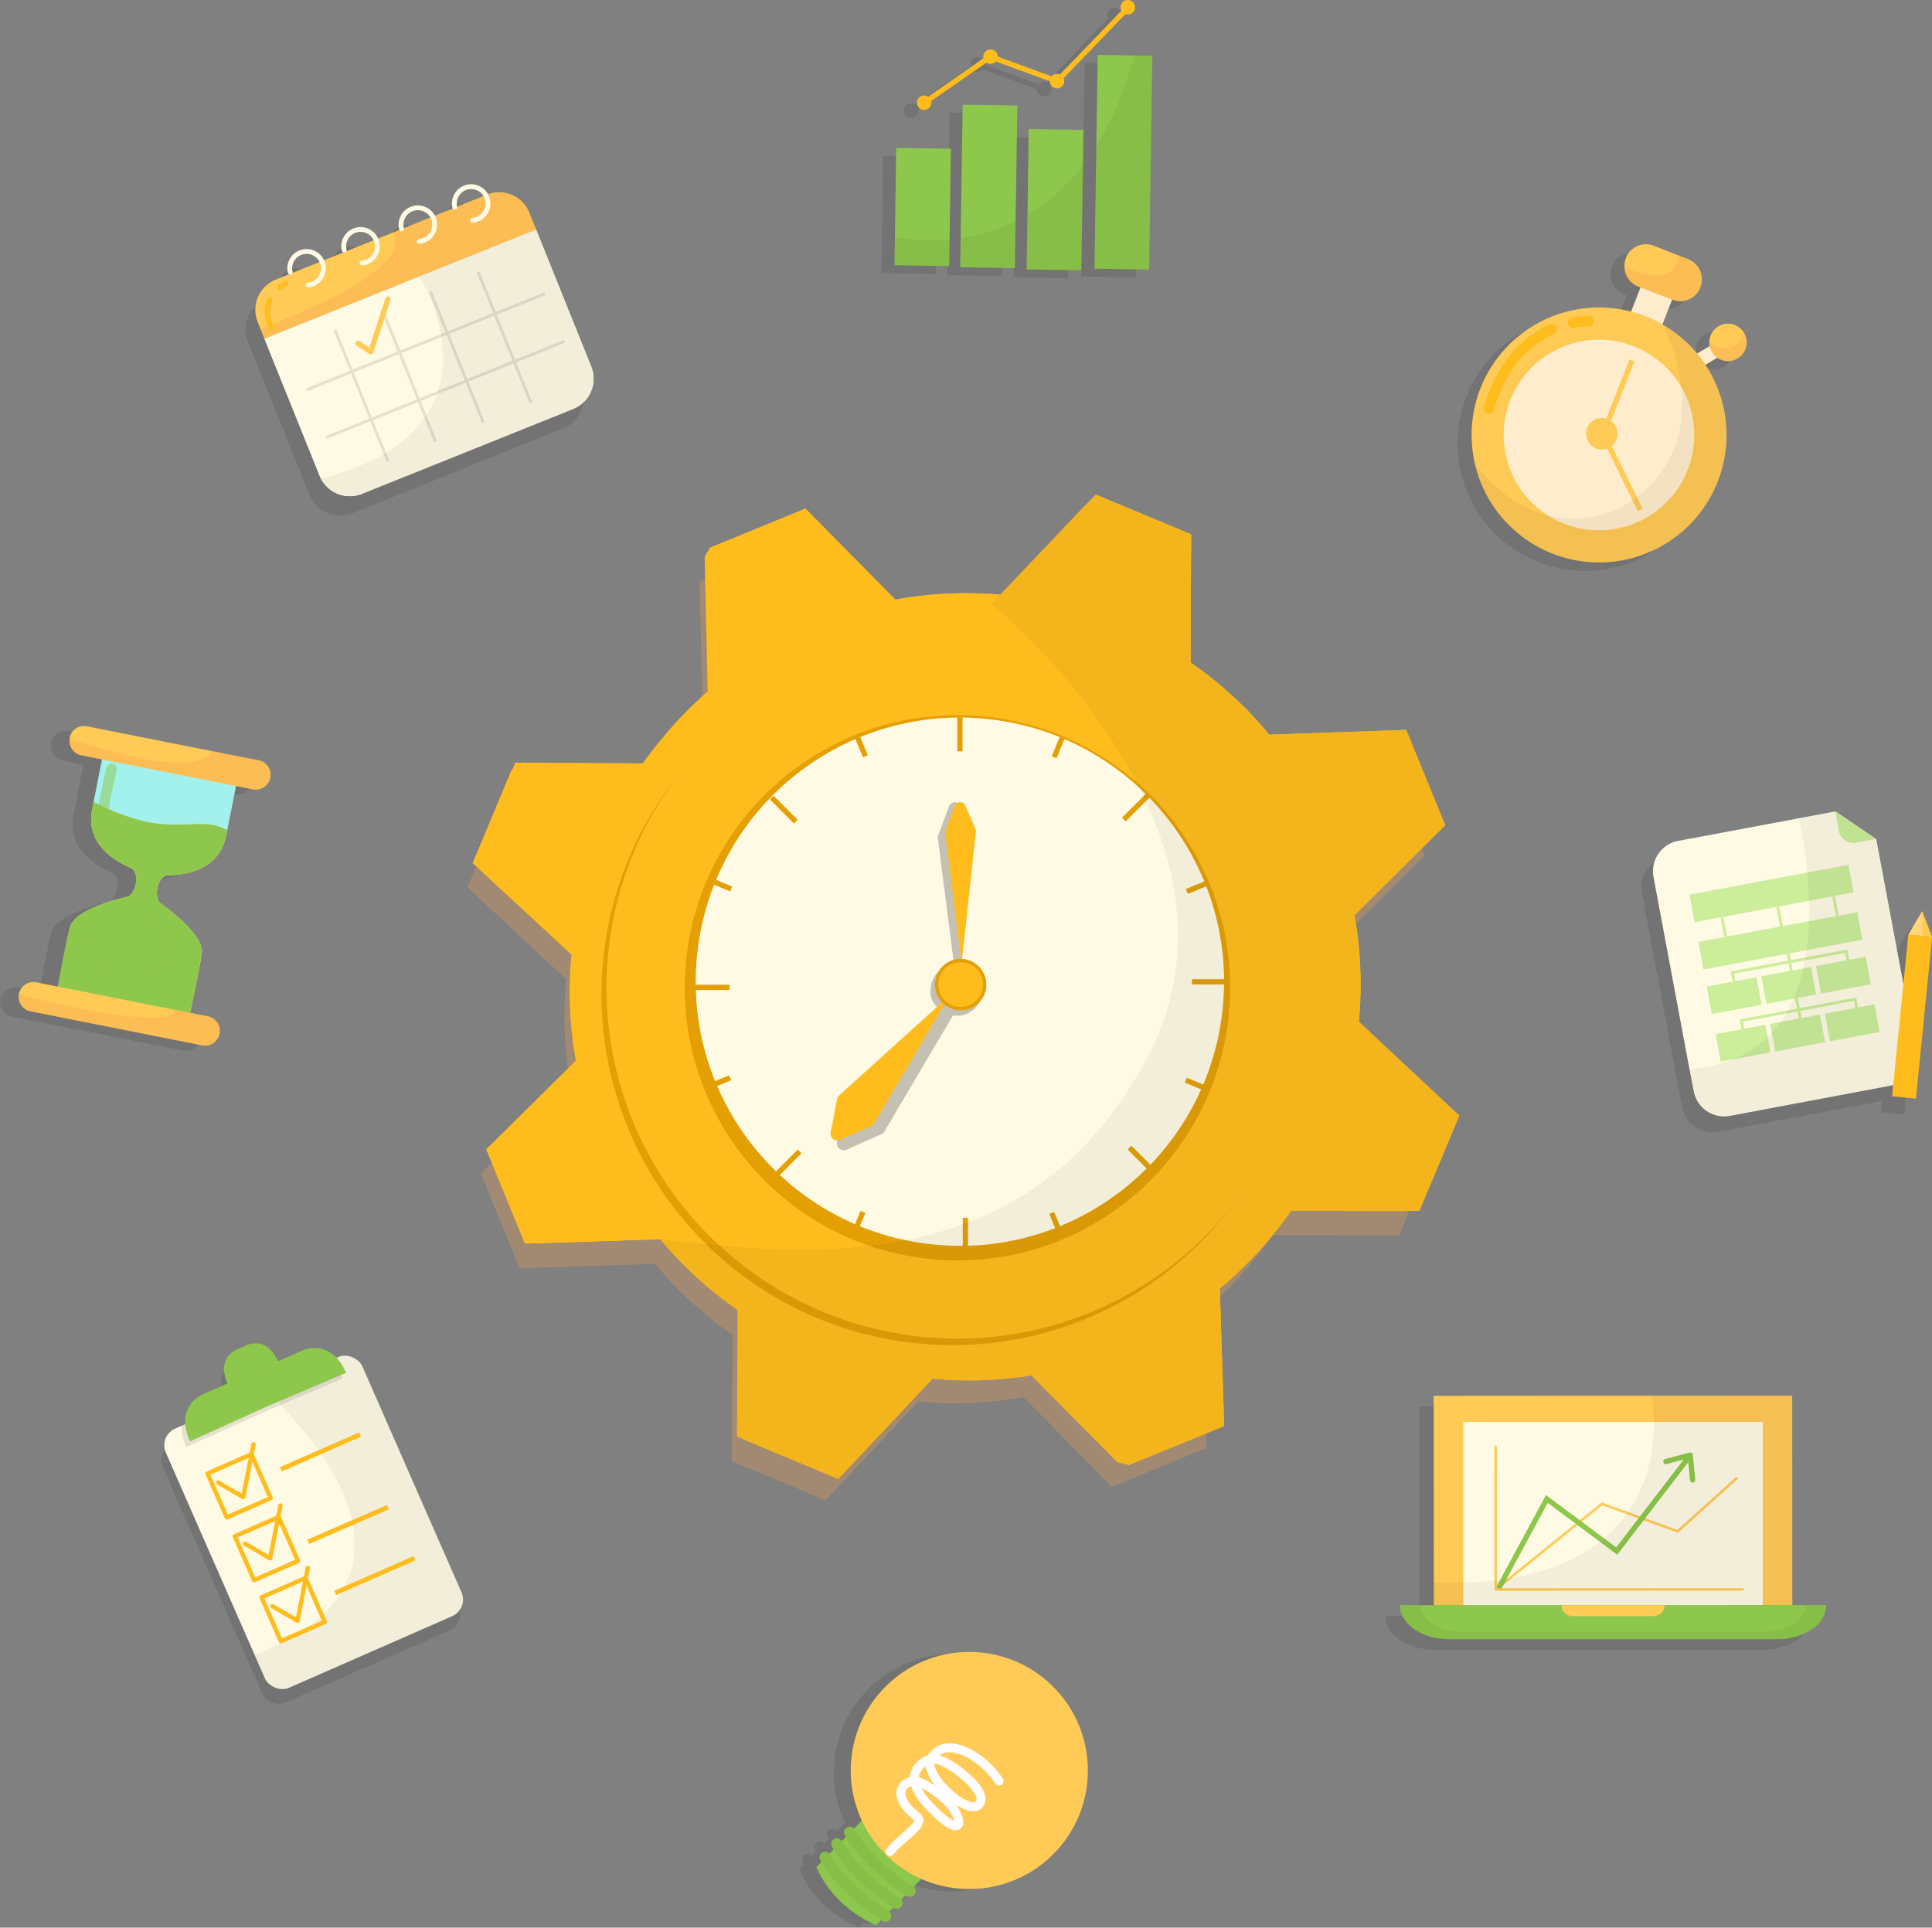 <svg xmlns="http://www.w3.org/2000/svg" viewBox="0 0 445.99 445.01"><rect x="0" y="0" width="445.99" height="445.01" fill="#808080" stroke="none"/><defs><style>.cls-1{isolation:isolate;}.cls-2{fill:#f29e52;}.cls-11,.cls-2,.cls-27{opacity:0.3;}.cls-12,.cls-19,.cls-2,.cls-36,.cls-37,.cls-8{mix-blend-mode:multiply;}.cls-3,.cls-37,.cls-4{fill:#ffbd1d;}.cls-13,.cls-15,.cls-17,.cls-21,.cls-25,.cls-28,.cls-30,.cls-32,.cls-39,.cls-4,.cls-9{mix-blend-mode:screen;}.cls-5{fill:#e49f05;}.cls-6{fill:#fffae4;}.cls-20,.cls-21,.cls-22,.cls-23,.cls-24,.cls-25,.cls-26,.cls-28,.cls-29,.cls-30,.cls-31,.cls-32,.cls-34,.cls-36,.cls-38,.cls-39,.cls-7{fill:none;}.cls-7{stroke:#e49f05;}.cls-20,.cls-23,.cls-29,.cls-34,.cls-36,.cls-38,.cls-7{stroke-miterlimit:10;}.cls-20,.cls-23,.cls-24,.cls-25,.cls-28,.cls-29,.cls-30,.cls-31,.cls-32,.cls-7{stroke-width:1.21px;}.cls-8{opacity:0.05;}.cls-10{fill:#8cc64b;}.cls-11{fill:#3d3d3d;}.cls-12{opacity:0.1;}.cls-13{fill:#a3f1ed;}.cls-14,.cls-15,.cls-27{fill:#8dc74b;}.cls-15,.cls-17,.cls-19,.cls-28,.cls-37{opacity:0.5;}.cls-16,.cls-19{fill:#ffca55;}.cls-18{fill:#ffeccc;}.cls-20,.cls-22,.cls-25,.cls-31,.cls-39{stroke:#ffca55;}.cls-21,.cls-26,.cls-29,.cls-32,.cls-36{stroke:#ffbd1d;}.cls-21,.cls-22,.cls-24,.cls-25,.cls-26,.cls-28,.cls-30,.cls-31,.cls-32,.cls-38,.cls-39{stroke-linecap:round;}.cls-21,.cls-22,.cls-24,.cls-25,.cls-26,.cls-28,.cls-30,.cls-31,.cls-32,.cls-39{stroke-linejoin:round;}.cls-21{stroke-width:2.42px;}.cls-22{stroke-width:0.57px;}.cls-23,.cls-24,.cls-28,.cls-30{stroke:#8dc74b;}.cls-33{fill:#cced9a;}.cls-34{stroke:#cced9a;stroke-width:0.66px;}.cls-35{fill:#ffd67b;}.cls-36{stroke-width:2.03px;}.cls-38{stroke:#fffdff;stroke-width:2.08px;}.cls-39{stroke-width:1.41px;}</style></defs><title>projets</title><g class="cls-1"><g id="Layer_2" data-name="Layer 2"><g id="OBJECTS"><path class="cls-2" d="M332,263.6l-9,21.56,0,.12-26.17-.15h-3A90.07,90.07,0,0,1,277.52,303l.94,31.3-21.75,8.93-19.8-20-.68-.68a90.28,90.28,0,0,1-24.39,1l.11.06-21.35,22.76-20.32-8.49-1.37-.57.16-29.17a89.49,89.49,0,0,1-17.89-16.37h0l-30.53,1-.69,0L111,271l20.69-20.47a90.06,90.06,0,0,1-1-24.56l0,.08-22.79-21.15L117,183.23h0l29.15.16a89.67,89.67,0,0,1,16.06-17.63v-.62l-.71-30.88,21.75-8.93.07.08L203.68,146a90.2,90.2,0,0,1,24-1l1.94-2,19.71-20.76.18.07,21.5,9-.16,29.17a90.05,90.05,0,0,1,17.94,16.43L320,175.76l8.92,21.75L308.2,218a89.8,89.8,0,0,1,1,24.39l.07-.11.08.07Z"/><path class="cls-3" d="M336.86,257.55l-9.2,22h-3.44l-26.13-.13a.66.66,0,0,1-.08.11,91,91,0,0,1-16.42,17.94l1,31.74-22,9-2.57-.69,1-.88-19.2-19.41-1.61.28a90.56,90.56,0,0,1-23.1.75l.11.07L193.5,341.42l-22-9.2v0l.16-29.54a90.45,90.45,0,0,1-18-16.44l-.15-.17-1,0h-.1l-30.52,1v0l-9-22,21-20.75a91.07,91.07,0,0,1-1-24.9l0,.1-23.1-21.44,8.55-20.49.63-1.5,29.57.16a89.81,89.81,0,0,1,15-16.74c.42-.4.85-.76,1.28-1.13L164,129.14l-.21.33-1.13-.86,1.27-2.18,22-9,20.75,21A89.17,89.17,0,0,1,228,137.1c.93,0,1.88.11,2.81.19H231l1.64-1.72,16.92-17.82,1.1-1.16,2.29-2.41,22,9.18-.16,29.57A90.77,90.77,0,0,1,293,169.61l31.61-1.11,9,22-21,20.75a90.32,90.32,0,0,1,1,24.73l.07-.11,0,0Z"/><path class="cls-4" d="M336.86,257.55l-9.2,22h-3.44l-26.13-.13a.66.66,0,0,1-.08.11,91,91,0,0,1-16.42,17.94l1,31.74-22,9-2.57-.69,1-.88-19.2-19.41-1.61.28a90.56,90.56,0,0,1-23.1.75l.11.07L193.5,341.42l-22-9.2v0l.16-29.54a90.45,90.45,0,0,1-18-16.44l-.15-.17-1,0h-.1l-30.52,1v0l-9-22,21-20.75a91.07,91.07,0,0,1-1-24.9l0,.1-23.1-21.44,8.55-20.49.63-1.5,29.57.16a89.81,89.81,0,0,1,15-16.74c.42-.4.85-.76,1.28-1.13L164,129.14l-.21.33-1.13-.86,1.27-2.18,22-9,20.75,21A89.17,89.17,0,0,1,228,137.1c.93,0,1.88.11,2.81.19H231l1.64-1.72,16.92-17.82,1.1-1.16,2.29-2.41,22,9.18-.16,29.57A90.77,90.77,0,0,1,293,169.61l31.61-1.11,9,22-21,20.75a90.32,90.32,0,0,1,1,24.73l.07-.11,0,0Z"/><path class="cls-4" d="M293,169.61l-3,1.59-5.6.58-15.11-15.69,2.92-30.49,2.77-2.22-.16,29.57A90.77,90.77,0,0,1,293,169.61Z"/><path class="cls-4" d="M312.68,211.29a90.32,90.32,0,0,1,1,24.73l-3.14.65-.16,0-2.33-.06-2.5-2.67-1.16-16.79,3.15-9.81,22.51-15.53,3.57-1.31Z"/><path class="cls-3" d="M333.25,257.95l-9,21.56,0,.12L298,279.49h-3a90.07,90.07,0,0,1-16.28,17.82l.94,31.3-21.75,8.93-19.8-20-.68-.68a90.28,90.28,0,0,1-24.39,1l.11.06-21.35,22.76-20.32-8.49-1.37-.57.16-29.17a89.49,89.49,0,0,1-17.89-16.37h0l-30.53,1-.69,0-8.93-21.75,20.69-20.47a90.05,90.05,0,0,1-1-24.56l0,.08L109.1,199.26l9.06-21.69h0l29.15.16a89.67,89.67,0,0,1,16.06-17.63v-.62l-.71-30.88,21.75-8.93.07.08,20.4,20.61a90.2,90.2,0,0,1,24-1l1.94-2,19.71-20.76.18.07,21.5,9L272,154.77A90.05,90.05,0,0,1,290,171.19l31.18-1.09,8.92,21.75-20.68,20.47a89.8,89.8,0,0,1,1,24.39l.07-.11.08.07Z"/><circle class="cls-5" cx="219.85" cy="229.53" r="81.01" transform="translate(-35.03 419.41) rotate(-82.92)"/><circle class="cls-4" cx="221.03" cy="228.04" r="81.01" transform="translate(-32.53 419.27) rotate(-82.92)"/><circle class="cls-3" cx="220.07" cy="228.72" r="79.69" transform="translate(-34.03 418.91) rotate(-82.92)"/><circle class="cls-5" cx="221.03" cy="228.04" r="62.94" transform="translate(-32.53 419.27) rotate(-82.92)"/><circle class="cls-6" cx="221.58" cy="226.65" r="60.98" transform="translate(-30.65 418.59) rotate(-82.92)"/><line class="cls-7" x1="221.58" y1="165.6" x2="221.58" y2="173.46"/><line class="cls-7" x1="178.14" y1="184.12" x2="183.7" y2="189.68"/><line class="cls-7" x1="160.52" y1="227.94" x2="168.38" y2="227.94"/><line class="cls-7" x1="179.04" y1="271.38" x2="184.59" y2="265.82"/><line class="cls-7" x1="222.85" y1="289" x2="222.85" y2="281.14"/><line class="cls-7" x1="266.29" y1="270.48" x2="260.74" y2="264.93"/><line class="cls-7" x1="275.15" y1="226.67" x2="283.01" y2="226.67"/><line class="cls-7" x1="264.99" y1="183.63" x2="259.44" y2="189.19"/><line class="cls-7" x1="197.91" y1="170.12" x2="199.77" y2="174.59"/><line class="cls-7" x1="164.32" y1="203.38" x2="168.79" y2="205.24"/><line class="cls-7" x1="164.08" y1="250.66" x2="168.56" y2="248.81"/><line class="cls-7" x1="197.35" y1="284.26" x2="199.21" y2="279.78"/><line class="cls-7" x1="244.63" y1="284.49" x2="242.78" y2="280.01"/><line class="cls-7" x1="278.23" y1="251.22" x2="273.75" y2="249.37"/><line class="cls-7" x1="278.46" y1="203.95" x2="273.98" y2="205.8"/><line class="cls-7" x1="245.19" y1="170.35" x2="243.34" y2="174.83"/><path class="cls-8" d="M336.86,257.55l-9.2,22h-3.44l0,.12L298,279.49a91,91,0,0,1-16.42,17.94l1,31.74-22,9-2.57-.69-19.8-20a90.56,90.56,0,0,1-23.1.75l.11.07L193.5,341.42l-22-9.2v0l-1.37-.57.16-29.17a89.49,89.49,0,0,1-17.89-16.37h.08l1.18.13c2.93.34,6.06.69,9.33,1l3.05.29.28,0c10.58,1,22.46,1.53,34.5.11,2.77-.33,5.56-.76,8.33-1.32a88.27,88.27,0,0,0,13.68-3.86C239,276.42,254,264.88,265,243.86s7.46-42-.73-59.47c-.39-.84-.79-1.65-1.2-2.46-.23-.47-.47-.93-.71-1.39A136.79,136.79,0,0,0,242,152.1l-.59-.65c-.76-.81-1.5-1.6-2.22-2.34-3.82-4-7-6.86-8.78-8.43-1-.88-1.59-1.34-1.59-1.34l1.94-2,19.71-20.76.18.07,2.29-2.41,22,9.18-.16,29.57A90.77,90.77,0,0,1,293,169.61l31.61-1.11,9,22-21,20.75a90.32,90.32,0,0,1,1,24.73l.07-.11,0,0Z"/><g class="cls-9"><path class="cls-3" d="M151.47,217.13l-.29,0a2.42,2.42,0,0,1-2.12-2.69,67.53,67.53,0,0,1,24.52-44.89,2.42,2.42,0,1,1,3.09,3.74A62.77,62.77,0,0,0,153.87,215,2.42,2.42,0,0,1,151.47,217.13Z"/></g><g class="cls-9"><path class="cls-3" d="M184.25,167.4A2.42,2.42,0,0,1,183,162.9a54.71,54.71,0,0,1,8.51-4.23,2.42,2.42,0,0,1,1.55,4.59,50.94,50.94,0,0,0-7.58,3.8A2.41,2.41,0,0,1,184.25,167.4Z"/></g><circle class="cls-10" cx="221.58" cy="226.65" r="4.62"/><path class="cls-11" d="M221.92,222.53l2.7-29.56v-.12l-2.92-6.77a1.41,1.41,0,0,0-2.62.06l-2.63,7,3.78,29.56a5.91,5.91,0,0,0-5.41,5.88,4.55,4.55,0,0,0,2.51,4.56l-22.27,21.24-.12.11-1.75,9.12a1.63,1.63,0,0,0,2.27,1.8l8.46-3.79L220,234.41a5.75,5.75,0,0,0,6.71-5.85C226.69,225.5,224.89,222.86,221.92,222.53ZM223.67,193m-29.79,72.06"/><path class="cls-3" d="M220.42,186l-2.14,5.67a1.32,1.32,0,0,0-.07.63L222,222.36l3.28-30.3a1.32,1.32,0,0,0-.1-.67l-2.36-5.47A1.32,1.32,0,0,0,220.42,186Z"/><path class="cls-3" d="M193.94,263.15l7.16-3.21a1.56,1.56,0,0,0,.71-.63l17.42-29.5-25.5,23.06a1.56,1.56,0,0,0-.49.86l-1.48,7.69A1.56,1.56,0,0,0,193.94,263.15Z"/><circle class="cls-5" cx="221.76" cy="227.3" r="5.93"/><circle class="cls-3" cx="221.76" cy="227.3" r="5.17"/><path class="cls-12" d="M46.37,239.85a3.42,3.42,0,0,0-2.69-4L39.55,235c.56-2.56,2.2-10.14,2.71-13.74.62-4.36-8.54-10.91-9.64-11.62s-1.16-5.46,1.52-6.42c10.73-.11,13.11-5.86,13.78-9.22l.24-1.2,2-10.14,3.91.78a3.42,3.42,0,1,0,1.33-6.71l-39.6-7.86a3.42,3.42,0,1,0-1.33,6.71l4.79,1-1.94,9.78L17,187.89c-.67,3.35-.66,9.58,9.22,13.78,2.11,1.91.25,6.27-1,6.51s-12.25,2.8-13.35,7.06c-.9,3.51-2.28,11.15-2.74,13.73l-5-1a3.42,3.42,0,0,0-1.33,6.71l39.6,7.86A3.42,3.42,0,0,0,46.37,239.85Z"/><path class="cls-13" d="M54.56,181.08l-2.09,10.54-.24,1.2c-.67,3.35-3.05,9.1-13.78,9.22-2.68,1-2.63,5.7-1.52,6.42s10.26,7.26,9.64,11.62-2.9,14.61-2.9,14.61l-30.42-6s1.8-10.35,2.9-14.61,12.06-6.82,13.35-7.06,3.15-4.6,1-6.51c-9.87-4.2-9.88-10.42-9.21-13.78l.31-1.55,2-10.18L39,177.75l.24,0Z"/><path class="cls-3" d="M36.93,208.45c1.1.72,10.26,7.26,9.64,11.62s-2.9,14.61-2.9,14.61l-30.42-6s1.8-10.35,2.9-14.61,12.06-6.82,13.35-7.06,3.15-4.6,1-6.51c-9.87-4.2-9.88-10.42-9.21-13.78l.31-1.55c1.19.62,9.11,4.67,15.92,5.1,7.38.47,10.47-.91,14.69,1.26l.22.12-.24,1.2c-.67,3.35-3.05,9.1-13.78,9.22C35.77,203,35.83,207.74,36.93,208.45Z"/><path class="cls-14" d="M36.93,208.45c1.1.72,10.26,7.26,9.64,11.62s-2.9,14.61-2.9,14.61l-30.42-6s1.8-10.35,2.9-14.61,12.06-6.82,13.35-7.06,3.15-4.6,1-6.51c-9.87-4.2-9.88-10.42-9.21-13.78l.31-1.55c1.19.62,9.11,4.67,15.92,5.1,7.38.47,10.47-.91,14.69,1.26l.22.12-.24,1.2c-.67,3.35-3.05,9.1-13.78,9.22C35.77,203,35.83,207.74,36.93,208.45Z"/><ellipse class="cls-15" cx="29.09" cy="217.85" rx="6.96" ry="10.13" transform="translate(-190.25 203.98) rotate(-78.78)"/><path class="cls-16" d="M50,240.11a3.42,3.42,0,0,1-3.34,1.22l-39.6-7.86a3.42,3.42,0,0,1-2.71-3.87c0-.05,0-.1,0-.15A3.36,3.36,0,0,1,5.06,228a3.42,3.42,0,0,1,3.34-1.22l31.83,6.31L48,234.63a3.42,3.42,0,0,1,2.69,4A3.36,3.36,0,0,1,50,240.11Z"/><path class="cls-16" d="M61.73,181a3.41,3.41,0,0,1-3.34,1.23l-39.6-7.86a3.39,3.39,0,0,1-2.72-3.75.92.92,0,0,1,0-.27,3.28,3.28,0,0,1,.67-1.46,3.42,3.42,0,0,1,3.34-1.22l28.63,5.68,11,2.17a3.41,3.41,0,0,1,2,5.48Z"/><path class="cls-2" d="M61.73,181a3.41,3.41,0,0,1-3.34,1.23l-39.6-7.86a3.39,3.39,0,0,1-2.72-3.75c25.54,8.21,31.58,5.55,32.67,2.72l11,2.17a3.41,3.41,0,0,1,2,5.48Z"/><path class="cls-2" d="M50,240.11a3.42,3.42,0,0,1-3.34,1.22l-39.6-7.86a3.42,3.42,0,0,1-2.71-3.87c32,7.79,36,5.35,35.88,3.47L48,234.63a3.42,3.42,0,0,1,2.69,4A3.36,3.36,0,0,1,50,240.11Z"/><g class="cls-17"><path class="cls-14" d="M27.78,197.22a1.21,1.21,0,0,1,1.4-2,25.4,25.4,0,0,0,3.06,1.61,1.21,1.21,0,1,1-1,2.21,28,28,0,0,1-3.35-1.77Z"/></g><g class="cls-17"><path class="cls-14" d="M24.12,193.95a1.2,1.2,0,0,1-.24-.26,8.27,8.27,0,0,1-1.39-5.95c.33-2.87,2-10.19,2.09-10.5a1.21,1.21,0,0,1,2.36.54c0,.07-1.72,7.49-2,10.23a5.82,5.82,0,0,0,1,4.29,1.21,1.21,0,0,1-1.75,1.64Z"/></g><path class="cls-12" d="M400,80.93c0-.07,0-.15,0-.22a4.32,4.32,0,0,0-.06-.51c0-.08,0-.16,0-.24a4.33,4.33,0,0,0-.2-.61l-.11-.24a4.29,4.29,0,0,0-8.17,1.43h0c0,.09,0,.17,0,.26s0,.28,0,.42,0,.21,0,.32,0,.21,0,.31l-2.93,1.72a29.17,29.17,0,0,0-7.57-6.47l-.42-.23,2.25-5.76h0a5,5,0,0,0,6.46-2.76l0-.1a5,5,0,0,0-2.85-6.5l-2.19-.85-5.61-2.2a5,5,0,0,0-6.46,2.77l0,.08a4.79,4.79,0,0,0-.33,2.07A5,5,0,0,0,375,68l.52.2-2.21,5.65a29.45,29.45,0,1,0,17.15,12.25l2.77-1.62.2.13a4.34,4.34,0,0,0,.58.3l.12.06a4.37,4.37,0,0,0,5.6-2.45,4.38,4.38,0,0,0,.21-.74c0-.07,0-.13,0-.2A4.33,4.33,0,0,0,400,80.93Z"/><rect class="cls-18" x="377.29" y="65.28" width="7.81" height="10.88" transform="translate(51.92 -133.95) rotate(21.35)"/><rect class="cls-18" x="393.01" y="78.73" width="3.21" height="6.14" transform="translate(265.72 -300.03) rotate(59.64)"/><path class="cls-16" d="M396.54,111.16A29.43,29.43,0,1,1,379.84,73a28.66,28.66,0,0,1,4.33,2.12A29.45,29.45,0,0,1,396.54,111.16Z"/><circle class="cls-16" cx="369.13" cy="100.44" r="23.11" transform="translate(141.18 407.66) rotate(-68.65)"/><circle class="cls-19" cx="369.13" cy="100.44" r="23.11" transform="translate(141.18 407.66) rotate(-68.65)"/><circle class="cls-18" cx="369.13" cy="100.44" r="22" transform="translate(141.18 407.66) rotate(-68.65)"/><path class="cls-16" d="M392.51,66.3l0,.1A5,5,0,0,1,386,69.16l-7.8-3A5,5,0,0,1,375,61.66a4.79,4.79,0,0,1,.33-2.07l0-.08a5,5,0,0,1,6.47-2.77l5.61,2.2,2.19.85A5,5,0,0,1,392.51,66.3Z"/><circle class="cls-16" cx="398.9" cy="79.06" r="4.32" transform="translate(180.03 421.79) rotate(-68.65)"/><path class="cls-2" d="M402.93,80.64a4.32,4.32,0,0,1-8.32-2,4.32,4.32,0,0,0,7.57-.9,4.39,4.39,0,0,0,.27-1.12A4.34,4.34,0,0,1,402.93,80.64Z"/><circle class="cls-16" cx="369.79" cy="100.15" r="3.63" transform="translate(141.87 408.09) rotate(-68.65)"/><polyline class="cls-20" points="376.72 83.19 370.05 100.25 378.61 117.68"/><path class="cls-2" d="M392.51,66.3l0,.1A5,5,0,0,1,386,69.16l-7.8-3A5,5,0,0,1,375,61.66c11,5,12.3-.86,12.43-2.72l2.19.85A5,5,0,0,1,392.51,66.3Z"/><path class="cls-8" d="M396.54,111.16a29.44,29.44,0,0,1-56.15-4.38c10.8,15.18,29.56,17.52,41.35,4.41,13.33-14.81,2.22-36,2.22-36a1,1,0,0,1,.21-.1A29.45,29.45,0,0,1,396.54,111.16Z"/><path class="cls-21" d="M358.21,76c-5.11,2.24-11.25,7.23-14.56,18.35"/><path class="cls-21" d="M366.71,74.19a16.13,16.13,0,0,0-3.56.28"/><path class="cls-12" d="M410.42,373l0-48.35H377.95l-50.31,0,0,43.15V373h-7.83c0,4.34,5,7.87,11.25,7.86l36.32,0H407a14.59,14.59,0,0,0,6.54-1.49,11.32,11.32,0,0,0,1.4-.83,9.52,9.52,0,0,0,1.07-.88,7.36,7.36,0,0,0,1.72-2.34,5.72,5.72,0,0,0,.51-2.34Z"/><polygon class="cls-16" points="330.99 375.02 330.99 365.39 330.96 322.24 381.28 322.21 413.72 322.19 413.75 374.98 330.99 375.02"/><rect class="cls-6" x="337.79" y="328.26" width="69.13" height="44.1"/><polyline class="cls-22" points="345.29 366.95 369.8 347.18 387.28 353.53 400.9 341.26"/><polyline class="cls-23" points="389.77 336.5 373.21 358.08 357.08 346.05 345.8 366.95"/><polyline class="cls-24" points="384.55 337.41 390.17 335.93 390.74 341.67"/><polyline class="cls-22" points="345.27 334.03 345.29 366.95 402.27 366.92"/><path class="cls-8" d="M413.75,375,331,375v-9.63c56.25,1.76,51.14-38.22,50.29-43.18h32.44Z"/><path class="cls-14" d="M421.59,370.54a6.93,6.93,0,0,1-3.29,5.56,14,14,0,0,1-7.95,2.31l-75.94,0c-6.21,0-11.24-3.52-11.25-7.86l37.31,0h23.78Z"/><path class="cls-8" d="M384.26,370.57l-61.1,0c0,4.35,5,7.87,11.25,7.86l75.94,0a13.94,13.94,0,0,0,7.95-2.32,6.91,6.91,0,0,0,3.29-5.56ZM413.81,375a14.06,14.06,0,0,1-7.17,1.81l-68.52,0c-5.61,0-10.14-2.76-10.14-6.16l33.67,0,55.13,0C416.78,372.33,415.65,373.88,413.81,375Z"/><path class="cls-16" d="M384.26,370.57a2.6,2.6,0,0,1-2.6,2.53l-18.57,0a2.6,2.6,0,0,1-2.61-2.51Z"/><line class="cls-25" x1="332.62" y1="338.12" x2="332.63" y2="340.79"/><line class="cls-25" x1="332.62" y1="325.55" x2="332.62" y2="334.79"/><path class="cls-12" d="M77.44,316.66h0l-.47.21a6.91,6.91,0,0,0-7.79-1.71l-5.72,2.51c-2-4.66-5.19-4.43-7-3.81a6.32,6.32,0,0,0-1.34.63c-.78.21-6.09,1.92-3.3,8.29l-5.72,2.51a6.89,6.89,0,0,0-4,6.89l-.87.38-1.46.64a4.19,4.19,0,0,0-2.16,5.53l22.89,52.16h0A4.18,4.18,0,0,0,66,393h0l37.68-16.54h0a4.18,4.18,0,0,0,2.15-5.51h0L83,318.82h0A4.18,4.18,0,0,0,77.44,316.66Z"/><rect class="cls-6" x="47.66" y="318.77" width="49.54" height="65.35" rx="4.19" ry="4.19" transform="translate(-135.13 58.73) rotate(-23.69)"/><path class="cls-8" d="M83.66,315.41l22.9,52.18a4.18,4.18,0,0,1-2.15,5.51l-37.7,16.55a4.18,4.18,0,0,1-5.51-2.15L58.81,382C98.37,366.63,77.73,338,65.37,325a4.18,4.18,0,0,1,1.35-6.71l11.42-5A4.18,4.18,0,0,1,83.66,315.41Z"/><path class="cls-12" d="M79,318.26,60.91,326,43,334.07a13.27,13.27,0,0,1-.61-1.65,9.68,9.68,0,0,1-.45-3.27l34.2-15A11.12,11.12,0,0,1,79,318.26Z"/><path class="cls-14" d="M79.87,316.92l-18.1,7.71-17.93,8.11a13.28,13.28,0,0,1-.61-1.65c-2.11-6.91,3.57-9.2,3.57-9.2l5.72-2.51c-2.79-6.37,2.52-8.08,3.3-8.29a6.31,6.31,0,0,1,1.34-.63c1.8-.62,4.95-.85,7,3.81l5.72-2.51S76.27,308.72,79.87,316.92Z"/><polyline class="cls-26" points="56.56 356.38 62.36 359.75 64.74 347.57"/><rect class="cls-3" x="64.03" y="334.64" width="19.95" height="1.07" transform="translate(-128.46 57.99) rotate(-23.69)"/><rect class="cls-3" x="70.66" y="349.75" width="19.95" height="1.07" transform="matrix(0.92, -0.4, 0.4, 0.92, -133.97, 61.94)"/><rect class="cls-26" x="49.64" y="337.5" width="11.07" height="11.07" transform="translate(-133.2 51.09) rotate(-23.7)"/><rect class="cls-26" x="55.99" y="351.96" width="11.07" height="11.07" transform="translate(-138.48 54.86) rotate(-23.69)"/><polyline class="cls-26" points="62.88 370.8 68.68 374.17 71.06 361.98"/><rect class="cls-3" x="76.56" y="363.19" width="19.95" height="1.07" transform="translate(-138.87 65.44) rotate(-23.69)"/><rect class="cls-26" x="62.17" y="366.05" width="11.07" height="11.07" transform="translate(-143.62 58.53) rotate(-23.69)"/><polyline class="cls-26" points="50.35 342.25 56.15 345.62 58.53 333.43"/><path class="cls-27" d="M79.87,316.92l-18.1,7.71-17.93,8.11a13.28,13.28,0,0,1-.61-1.65c21.83-7.68,16.43-17.48,13.93-20.63,1.8-.62,4.95-.85,7,3.81l5.72-2.51S76.27,308.72,79.87,316.92Z"/><path class="cls-28" d="M48.26,322.76C46.2,324,44,326.12,44.4,329.1"/><path class="cls-28" d="M51.62,321.19a14.27,14.27,0,0,0-1.42.55"/><g class="cls-12"><polygon points="216.08 63.24 203.46 63.06 203.55 56.66 203.86 35.96 216.48 36.16 216.47 36.72 216.17 57.07 216.08 63.24"/><polygon points="231.25 63.71 218.63 63.52 218.73 56.76 219.06 34.92 219.2 25.99 231.82 26.18 231.71 32.99 231.41 52.87 231.25 63.71"/><polygon points="246.58 64.2 233.96 64.01 234.15 51.39 234.41 33.98 234.45 31.62 244.97 31.77 247.07 31.81 246.95 39.9 246.58 64.2"/><polygon points="262.24 64.04 249.62 63.84 250.05 35.46 250.19 26.36 250.37 14.49 258.68 14.62 262.99 14.68 262.24 64.04"/><circle cx="210.32" cy="25.52" r="1.67" transform="translate(181.63 235.44) rotate(-89.14)"/><circle cx="225.61" cy="14.9" r="1.67" transform="translate(207.3 240.26) rotate(-89.13)"/><circle cx="241" cy="20.56" r="1.67" transform="translate(216.81 261.22) rotate(-89.14)"/><circle cx="257.31" cy="3.48" r="1.67" transform="translate(249.93 260.71) rotate(-89.13)"/><polygon points="210.67 26.02 209.98 25.02 225.53 14.22 240.84 19.85 257.22 2.85 258.09 3.69 241.16 21.26 225.7 15.58 210.67 26.02"/><g class="cls-8"><path d="M216.17,57.07l-.09,6.18-12.62-.19.1-6.4A56,56,0,0,0,216.17,57.07Z"/></g><g class="cls-8"><path d="M231.41,52.87l-.16,10.84-12.62-.19.1-6.76A41.49,41.49,0,0,0,231.41,52.87Z"/></g><g class="cls-8"><path d="M246.95,39.9l-.37,24.3L234,64l.19-12.62A45.58,45.58,0,0,0,246.95,39.9Z"/></g><g class="cls-8"><path d="M262.24,64l-12.62-.2.43-28.38a67.44,67.44,0,0,0,6.86-14.59c.39-1.14.7-2.17,1-3.06.42-1.47.68-2.58.81-3.19l4.31.06Z"/></g></g><polygon class="cls-14" points="219.11 61.43 206.48 61.24 206.58 54.84 206.89 34.14 219.51 34.34 219.5 34.9 219.2 55.25 219.11 61.43"/><polygon class="cls-14" points="234.28 61.89 221.66 61.7 221.76 54.94 222.09 33.1 222.23 24.18 234.85 24.36 234.74 31.17 234.44 51.05 234.28 61.89"/><polygon class="cls-14" points="249.61 62.38 236.99 62.2 237.18 49.57 237.44 32.16 237.48 29.8 248 29.95 250.1 29.99 249.98 38.08 249.61 62.38"/><polygon class="cls-14" points="265.27 62.23 252.65 62.03 253.08 33.65 253.22 24.55 253.4 12.68 261.71 12.8 266.02 12.86 265.27 62.23"/><circle class="cls-3" cx="213.35" cy="23.71" r="1.67" transform="translate(186.43 236.68) rotate(-89.14)"/><circle class="cls-3" cx="228.64" cy="13.08" r="1.67" transform="translate(212.1 241.5) rotate(-89.13)"/><circle class="cls-3" cx="244.03" cy="18.74" r="1.67" transform="translate(221.61 262.46) rotate(-89.14)"/><circle class="cls-3" cx="260.34" cy="1.67" r="1.67" transform="translate(254.73 261.95) rotate(-89.13)"/><polyline class="cls-29" points="213.35 23.7 228.64 13.08 244.03 18.74 260.69 1.46"/><path class="cls-8" d="M219.2,55.25l-.09,6.18-12.62-.19.1-6.4A56,56,0,0,0,219.2,55.25Z"/><path class="cls-8" d="M234.44,51l-.16,10.84-12.62-.19.1-6.76A41.49,41.49,0,0,0,234.44,51Z"/><path class="cls-8" d="M250,38.08l-.37,24.3L237,62.2l.19-12.62A45.58,45.58,0,0,0,250,38.08Z"/><path class="cls-8" d="M265.27,62.23,252.65,62l.43-28.38a67.44,67.44,0,0,0,6.86-14.59c.39-1.14.7-2.17,1-3.06.42-1.47.68-2.58.81-3.19l4.31.06Z"/><line class="cls-30" x1="208.42" y1="42.89" x2="208.42" y2="51.14"/><line class="cls-30" x1="208.42" y1="36.3" x2="208.42" y2="39.64"/><path class="cls-12" d="M134.19,89.11l-8.07-20.06-4.66-11.58L119.9,53.6a7.49,7.49,0,0,0-9.52-4.25,4.43,4.43,0,0,0-8.2,3.19.52.52,0,0,0,0,.08L98.1,54.28a4.44,4.44,0,0,0-8.23,3.14.54.54,0,0,0,.07.14l-1.7.68L85,59.55a4.43,4.43,0,0,0-8.35,2.87.54.54,0,0,0,.3.36l-4.43,1.78A4.43,4.43,0,0,0,64.2,67.5a.54.54,0,0,0,.23.32l-3.06,1.23a7.51,7.51,0,0,0-4.16,9.78l.63,1.57.93,2.29h0L71.5,114.34a7.53,7.53,0,0,0,.56,1.09l.12.21c.09.14.18.26.28.39l.14.19c.1.13.21.24.31.36l.15.17.34.33.17.15.37.29.18.14.39.26.2.12.4.22.21.1.42.18.23.08.43.14.24.06.43.1.25,0,.44.06.26,0,.44,0h.26l.45,0,.25,0,.46-.07.2,0a7.54,7.54,0,0,0,1.19-.36l25.51-10.27L130,98.89a7.54,7.54,0,0,0,4.17-9.78Zm-31-37.41a3.32,3.32,0,0,1,6.16-1.94l-6.08,2.45A3.33,3.33,0,0,1,103.18,51.7ZM90.86,56.58a3.32,3.32,0,0,1,6.2-1.88l-6.11,2.46h0A3.36,3.36,0,0,1,90.86,56.58Zm-13.22,5A3.32,3.32,0,0,1,84,60l-6.28,2.52a.54.54,0,0,0,0-.33A3.34,3.34,0,0,1,77.63,61.58ZM65.18,66.66A3.33,3.33,0,0,1,71.5,65l-6.22,2.5a.55.55,0,0,0,0-.24A3.34,3.34,0,0,1,65.18,66.66Z"/><path class="cls-16" d="M123.76,53,61.05,78.2l-.93-2.29-.63-1.57a7.51,7.51,0,0,1,4.16-9.78L90.53,53.75l21.89-8.81a7.49,7.49,0,0,1,9.78,4.16Z"/><path class="cls-6" d="M132.32,94.4,83.56,114a7.5,7.5,0,0,1-9.78-4.17L61.05,78.2,123.75,53l12.73,31.65A7.51,7.51,0,0,1,132.32,94.4Z"/><path class="cls-6" d="M136.48,84.62a7.51,7.51,0,0,1-4.16,9.78L83.56,114a7.51,7.51,0,0,1-9.46-3.49c-.11-.22-.22-.44-.31-.68L61.05,78.2,96.81,63.81,123.76,53Z"/><g class="cls-12"><rect x="83.1" y="74.97" width="0.67" height="32.66" transform="translate(-28.1 37.85) rotate(-21.97)"/><rect x="94.12" y="70.53" width="0.67" height="32.66" transform="translate(-25.64 41.65) rotate(-21.97)"/><rect x="105.13" y="66.08" width="0.67" height="32.66" transform="translate(-23.18 45.46) rotate(-21.98)"/><rect x="116.14" y="61.64" width="0.67" height="32.66" transform="translate(-20.71 49.25) rotate(-21.98)"/><rect x="97.96" y="49.21" width="0.67" height="59.38" transform="translate(134.67 -41.79) rotate(68.02)"/><rect x="102.41" y="60.22" width="0.67" height="59.38" transform="translate(147.65 -39.02) rotate(68.01)"/></g><polyline class="cls-31" points="82.63 79.26 85.59 81.21 89.54 69.1"/><path class="cls-2" d="M123.76,53,61.05,78.2l-.93-2.29C95,62.69,92,55.48,90.53,53.75l21.89-8.81a7.49,7.49,0,0,1,9.78,4.16Z"/><path class="cls-8" d="M136.48,84.62a7.51,7.51,0,0,1-4.16,9.78L83.56,114a7.51,7.51,0,0,1-9.46-3.49c42.59-11.08,24.92-43,22.71-46.71L123.76,53Z"/><path class="cls-6" d="M71.1,66.37A.56.56,0,0,1,71,65.26a3.33,3.33,0,1,0-3.46-2.52.56.56,0,0,1-1.08.27,4.44,4.44,0,1,1,4.61,3.36Z"/><path class="cls-6" d="M83.55,61.29a.56.56,0,0,1-.08-1.11A3.33,3.33,0,1,0,80,57.66a.56.56,0,0,1-1.08.27,4.44,4.44,0,1,1,4.61,3.36Z"/><path class="cls-6" d="M96.77,56.29a.56.56,0,0,1-.08-1.11,3.33,3.33,0,1,0-3.46-2.52.56.56,0,1,1-1.08.27,4.44,4.44,0,1,1,4.61,3.36Z"/><path class="cls-6" d="M109.09,51.41A.56.56,0,0,1,109,50.3a3.33,3.33,0,1,0-3.46-2.52.56.56,0,0,1-1.08.27,4.44,4.44,0,1,1,4.61,3.36Z"/><path class="cls-32" d="M62.25,69.26a7.71,7.71,0,0,0,.42,6.44"/><path class="cls-32" d="M66,65.4a7.73,7.73,0,0,0-1.4.89"/><path class="cls-12" d="M441.06,214l-3.21,5.45-1.14,11.4-6.26-33.4-.11-.07.09,0L421,191l-8.38,1.57-27.9,5.23a7.13,7.13,0,0,0-5.69,8.32l8.29,44.31,1,5.16a7.14,7.14,0,0,0,8.32,5.7l37.21-7c.19,0,.36-.11.54-.16l-.26,2.6,5.47.55,3.72-37.32Z"/><path class="cls-6" d="M433.13,193.77l9.09,48.53a7.14,7.14,0,0,1-5.7,8.32l-37.21,7a7.14,7.14,0,0,1-8.32-5.7l-1-5.16-8.29-44.31a7.13,7.13,0,0,1,5.69-8.32l27.9-5.23,8.38-1.57L433,193.7Z"/><path class="cls-33" d="M433.11,193.68l-.09,0-4.53.85a3.39,3.39,0,0,1-4-2.71l-.85-4.53Z"/><line class="cls-34" x1="397.52" y1="211.81" x2="398.36" y2="216.28"/><line class="cls-34" x1="410.4" y1="209.4" x2="411.24" y2="213.86"/><line class="cls-34" x1="423.28" y1="206.99" x2="424.12" y2="211.45"/><line class="cls-34" x1="412.35" y1="217.92" x2="413.19" y2="222.39"/><polyline class="cls-34" points="426.69 222.34 426.18 219.6 399.9 224.52 400.45 227.44"/><line class="cls-34" x1="413.19" y1="222.39" x2="413.74" y2="225.3"/><line class="cls-34" x1="414.43" y1="228.99" x2="415.26" y2="233.46"/><polyline class="cls-34" points="428.76 233.41 428.25 230.67 401.98 235.59 402.52 238.51"/><line class="cls-34" x1="415.26" y1="233.46" x2="415.81" y2="236.38"/><rect class="cls-33" x="390.28" y="203.03" width="37.32" height="6.48" transform="translate(-30.99 78.83) rotate(-10.61)"/><rect class="cls-33" x="392.33" y="213.94" width="37.32" height="6.48" transform="translate(-32.96 79.4) rotate(-10.61)"/><rect class="cls-33" x="394.48" y="226.6" width="11.69" height="6.48" transform="translate(-35.48 77.65) rotate(-10.61)"/><rect class="cls-33" x="407.08" y="224.24" width="11.69" height="6.48" transform="translate(-34.83 79.93) rotate(-10.61)"/><rect class="cls-33" x="419.68" y="221.88" width="11.69" height="6.48" transform="translate(-34.18 82.2) rotate(-10.61)"/><rect class="cls-33" x="396.54" y="237.59" width="11.69" height="6.48" transform="translate(-37.47 78.21) rotate(-10.61)"/><rect class="cls-33" x="409.14" y="235.23" width="11.69" height="6.48" transform="translate(-36.82 80.5) rotate(-10.61)"/><rect class="cls-33" x="421.74" y="232.87" width="11.69" height="6.48" transform="translate(-36.17 82.78) rotate(-10.61)"/><path class="cls-8" d="M433,193.7l.11.07,9.09,48.53a7.14,7.14,0,0,1-5.7,8.32l-37.21,7a7.14,7.14,0,0,1-8.32-5.7l-1-5.16a31.8,31.8,0,0,0,10.1-2.18,24,24,0,0,0,7.94-5.18c.34-.33.66-.67,1-1a25.17,25.17,0,0,0,2-2.45c.52-.73,1-1.5,1.45-2.29a31.71,31.71,0,0,0,1.52-3c.18-.44.37-.88.54-1.31a42.5,42.5,0,0,0,1.72-5.7c.17-.73.32-1.46.44-2.2s.23-1.35.33-2a63.14,63.14,0,0,0,.58-6.7c.06-1.6.08-3.17,0-4.71-.06-2.27-.19-4.47-.38-6.53a105.46,105.46,0,0,0-1.91-12.53l8.38-1.57,9.42,6.37Z"/><polygon class="cls-3" points="445.99 216.3 442.27 253.62 436.8 253.07 440.52 215.77 443.77 216.08 445.99 216.3"/><polygon class="cls-35" points="445.99 216.3 443.77 216.08 440.52 215.77 443.73 210.33 445.99 216.3"/><line class="cls-36" x1="437.07" y1="250.44" x2="442.47" y2="250.98"/><path class="cls-37" d="M446,216.3l-3.72,37.32-5.47-.55,1.46-14.65c4.53-.73,5.4-14.33,5.51-22.35.05-3.38,0-5.75,0-5.75Z"/><polyline class="cls-32" points="440.98 225.61 440.88 226.75 440.3 232.37"/><line class="cls-32" x1="441.57" y1="219.56" x2="441.35" y2="221.77"/><path class="cls-12" d="M239.4,428.36a27.37,27.37,0,1,0-44.34-7.58l-1.85,1.89a1.3,1.3,0,0,0-2.17,1.41c.1.17.21.32.31.49l-1,1a1.3,1.3,0,0,0-2.17,1.41c.1.16.21.32.31.49l-1,1a1.3,1.3,0,0,0-2.17,1.41c.1.16.21.32.31.49l-1.18,1.21c2.63,5.94,7.24,10.36,13.75,13.45l1.22-1.25.22.15a1.31,1.31,0,0,0,1.8-.39,1.28,1.28,0,0,0-.2-1.62l1-1,.22.15a1.31,1.31,0,0,0,1.8-.39,1.29,1.29,0,0,0-.2-1.62l1-1,.22.15a1.31,1.31,0,0,0,1.8-.39,1.29,1.29,0,0,0-.2-1.62l1.84-1.88A27.36,27.36,0,0,0,239.4,428.36Z"/><path class="cls-14" d="M202.2,444.49c-6.5-3.1-11.12-7.51-13.75-13.45l15.88-16.22,13.75,13.45Z"/><circle class="cls-16" cx="223.77" cy="408.7" r="27.37" transform="translate(-224.83 282.74) rotate(-45.61)"/><path class="cls-14" d="M200.86,431a35.78,35.78,0,0,1-5.89-7.43,1.31,1.31,0,0,1,2.25-1.32c2.87,4.88,7.28,9.19,13.48,13.17a1.31,1.31,0,1,1-1.41,2.2A52.82,52.82,0,0,1,200.86,431Z"/><path class="cls-14" d="M198,433.89a35.78,35.78,0,0,1-5.89-7.43,1.31,1.31,0,1,1,2.25-1.32c2.87,4.88,7.28,9.18,13.48,13.17a1.31,1.31,0,0,1-1.41,2.2A52.81,52.81,0,0,1,198,433.89Z"/><path class="cls-14" d="M195.2,436.78a35.78,35.78,0,0,1-5.89-7.43,1.31,1.31,0,0,1,2.25-1.32c2.87,4.88,7.28,9.19,13.48,13.17a1.31,1.31,0,1,1-1.41,2.2A52.79,52.79,0,0,1,195.2,436.78Z"/><g class="cls-8"><path d="M200.86,431a35.78,35.78,0,0,1-5.89-7.43,1.31,1.31,0,0,1,2.25-1.32c2.87,4.88,7.28,9.19,13.48,13.17a1.31,1.31,0,1,1-1.41,2.2A52.82,52.82,0,0,1,200.86,431Z"/></g><g class="cls-8"><path d="M198,433.89a35.78,35.78,0,0,1-5.89-7.43,1.31,1.31,0,1,1,2.25-1.32c2.87,4.88,7.28,9.18,13.48,13.17a1.31,1.31,0,0,1-1.41,2.2A52.81,52.81,0,0,1,198,433.89Z"/></g><g class="cls-8"><path d="M195.2,436.78a35.78,35.78,0,0,1-5.89-7.43,1.31,1.31,0,0,1,2.25-1.32c2.87,4.88,7.28,9.19,13.48,13.17a1.31,1.31,0,1,1-1.41,2.2A52.79,52.79,0,0,1,195.2,436.78Z"/></g><path class="cls-38" d="M230.62,411.17c-3.82-5.84-11-9.47-14.27-6.77-2.55,2.11-1.69,3.25-1.22,4.61,1.14,3.31,8.51,9.95,10.78,7.63,2.46-2.51-4-7.75-7.47-9.64-3.28-1.79-5.57-.54-6.86,1.62s.15,4.94,1.73,6.94c1.17,1.48,6.8,7.36,7.9,5.62.46-.72-.57-3.76-3.41-6.15-5.66-4.76-7.53-3.92-8.42-3.38-2,1.18-2.41,4,2.28,7.76,2,1.64-3,4.27-6.21,8"/><path class="cls-39" d="M223.14,386.17a25.19,25.19,0,0,0-17,7.47"/><path class="cls-39" d="M233.22,388a22.39,22.39,0,0,0-6.17-1.61"/></g></g></g></svg>